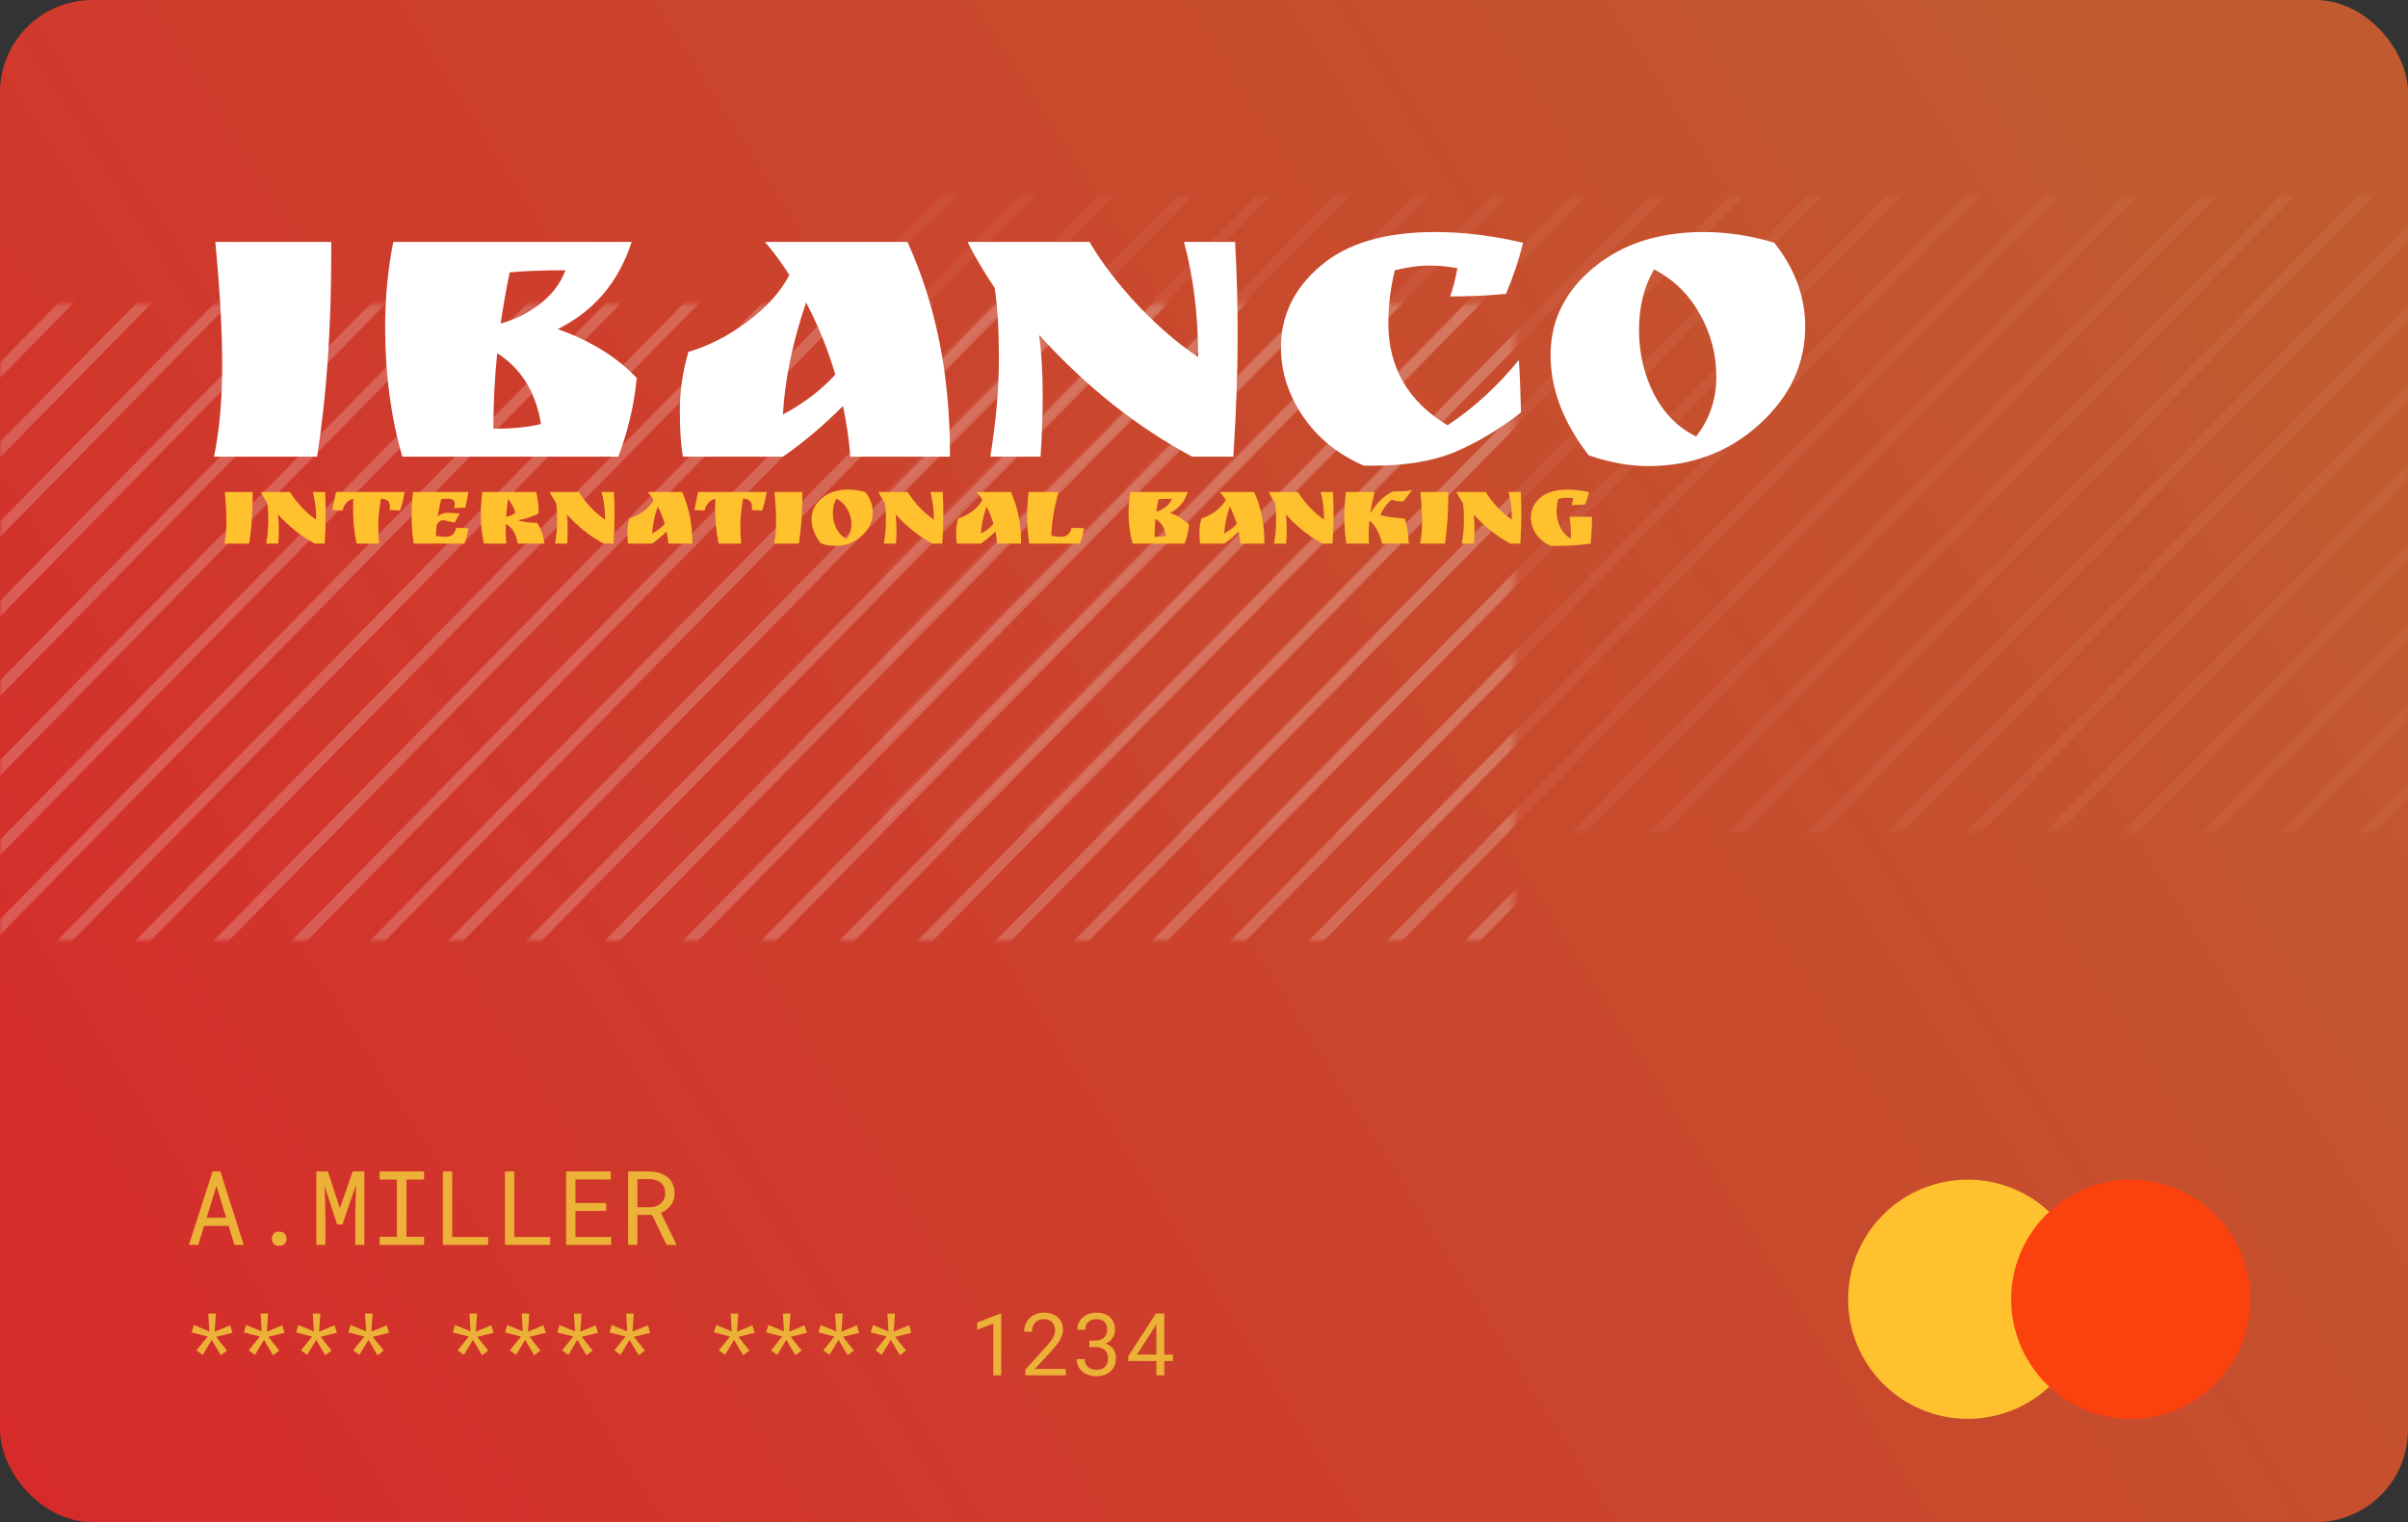 <svg width="443" height="280" viewBox="0 0 443 280" fill="none" xmlns="http://www.w3.org/2000/svg">
  <rect x="0" y="0" width="443" height="280" fill="#333333" stroke="none"/>
  <rect width="443" height="280" rx="17" fill="url(#paint0_linear)" />
  <path
    d="M42.062 225.502L43.129 229H44.836L40.55 215.492H39.112L34.752 229H36.468L37.553 225.502H42.062ZM38.017 224.009L39.826 218.146L41.607 224.009H38.017ZM50.013 227.887C50.013 228.245 50.124 228.552 50.347 228.805C50.575 229.053 50.913 229.176 51.358 229.176C51.797 229.176 52.134 229.053 52.369 228.805C52.604 228.558 52.722 228.252 52.722 227.887C52.722 227.516 52.604 227.203 52.369 226.95C52.14 226.69 51.803 226.56 51.358 226.56C50.906 226.56 50.569 226.69 50.347 226.95C50.124 227.209 50.013 227.522 50.013 227.887ZM60.32 215.492H58.195V229H59.865V223.61L59.726 218.164L62.018 225.243H63.001L65.497 217.969L65.357 223.61V229H67.027V215.492H64.894L62.519 222.246L60.32 215.492ZM69.848 215.492V216.986H73.011V227.516H69.848V229H78.012V227.516H74.774V216.986H78.012V215.492H69.848ZM83.198 227.543V215.492H81.481V229H89.803V227.543H83.198ZM94.609 227.543V215.492H92.893V229H101.214V227.543H94.609ZM111.512 222.756V221.3H105.872V216.958H112.366V215.492H104.155V229H112.449V227.543H105.872V222.756H111.512ZM119.964 223.489L122.617 229H124.426L124.436 228.889L121.569 223.118C121.94 222.957 122.28 222.763 122.589 222.534C122.899 222.305 123.165 222.042 123.387 221.745C123.61 221.448 123.783 221.117 123.907 220.752C124.037 220.388 124.102 219.986 124.102 219.546C124.102 218.866 123.981 218.275 123.74 217.774C123.505 217.267 123.18 216.847 122.766 216.513C122.345 216.179 121.856 215.928 121.3 215.761C120.743 215.594 120.149 215.505 119.519 215.492H115.557V229H117.264V223.489H119.964ZM117.264 222.079V216.902H119.519C119.933 216.909 120.313 216.967 120.66 217.079C121.012 217.19 121.315 217.354 121.569 217.57C121.822 217.793 122.02 218.068 122.163 218.396C122.305 218.718 122.376 219.095 122.376 219.528C122.376 219.936 122.302 220.298 122.153 220.613C122.005 220.923 121.804 221.185 121.55 221.402C121.291 221.618 120.991 221.785 120.65 221.903C120.31 222.014 119.948 222.073 119.565 222.079H117.264Z"
    fill="#ECB237" />
  <path
    d="M38.195 245.852L36.156 248.406L37.297 249.234L38.953 246.469L40.625 249.305L41.766 248.445L39.766 245.914L42.75 245.18L42.328 243.789L39.492 244.961L39.719 241.625H38.328L38.523 244.914L35.672 243.734L35.25 245.102L38.195 245.852ZM47.805 245.852L45.766 248.406L46.906 249.234L48.562 246.469L50.234 249.305L51.375 248.445L49.375 245.914L52.359 245.18L51.938 243.789L49.102 244.961L49.328 241.625H47.938L48.133 244.914L45.281 243.734L44.859 245.102L47.805 245.852ZM57.414 245.852L55.375 248.406L56.516 249.234L58.172 246.469L59.844 249.305L60.984 248.445L58.984 245.914L61.969 245.18L61.547 243.789L58.711 244.961L58.938 241.625H57.547L57.742 244.914L54.891 243.734L54.469 245.102L57.414 245.852ZM67.023 245.852L64.984 248.406L66.125 249.234L67.781 246.469L69.453 249.305L70.594 248.445L68.594 245.914L71.578 245.18L71.156 243.789L68.32 244.961L68.547 241.625H67.156L67.352 244.914L64.5 243.734L64.078 245.102L67.023 245.852ZM86.242 245.852L84.203 248.406L85.344 249.234L87 246.469L88.672 249.305L89.812 248.445L87.812 245.914L90.797 245.18L90.375 243.789L87.539 244.961L87.766 241.625H86.375L86.57 244.914L83.719 243.734L83.297 245.102L86.242 245.852ZM95.852 245.852L93.812 248.406L94.953 249.234L96.609 246.469L98.281 249.305L99.422 248.445L97.422 245.914L100.406 245.18L99.984 243.789L97.148 244.961L97.375 241.625H95.984L96.18 244.914L93.328 243.734L92.906 245.102L95.852 245.852ZM105.461 245.852L103.422 248.406L104.562 249.234L106.219 246.469L107.891 249.305L109.031 248.445L107.031 245.914L110.016 245.18L109.594 243.789L106.758 244.961L106.984 241.625H105.594L105.789 244.914L102.938 243.734L102.516 245.102L105.461 245.852ZM115.07 245.852L113.031 248.406L114.172 249.234L115.828 246.469L117.5 249.305L118.641 248.445L116.641 245.914L119.625 245.18L119.203 243.789L116.367 244.961L116.594 241.625H115.203L115.398 244.914L112.547 243.734L112.125 245.102L115.07 245.852ZM134.289 245.852L132.25 248.406L133.391 249.234L135.047 246.469L136.719 249.305L137.859 248.445L135.859 245.914L138.844 245.18L138.422 243.789L135.586 244.961L135.812 241.625H134.422L134.617 244.914L131.766 243.734L131.344 245.102L134.289 245.852ZM143.898 245.852L141.859 248.406L143 249.234L144.656 246.469L146.328 249.305L147.469 248.445L145.469 245.914L148.453 245.18L148.031 243.789L145.195 244.961L145.422 241.625H144.031L144.227 244.914L141.375 243.734L140.953 245.102L143.898 245.852ZM153.508 245.852L151.469 248.406L152.609 249.234L154.266 246.469L155.938 249.305L157.078 248.445L155.078 245.914L158.062 245.18L157.641 243.789L154.805 244.961L155.031 241.625H153.641L153.836 244.914L150.984 243.734L150.562 245.102L153.508 245.852ZM163.117 245.852L161.078 248.406L162.219 249.234L163.875 246.469L165.547 249.305L166.688 248.445L164.688 245.914L167.672 245.18L167.25 243.789L164.414 244.961L164.641 241.625H163.25L163.445 244.914L160.594 243.734L160.172 245.102L163.117 245.852ZM184.188 253V241.625H184.07L179.766 243.281V244.602L182.742 243.469V253H184.188ZM196.086 253V251.82H190.375L193.43 248.508C193.716 248.195 193.987 247.883 194.242 247.57C194.503 247.253 194.732 246.932 194.93 246.609C195.122 246.286 195.276 245.961 195.391 245.633C195.505 245.299 195.562 244.964 195.562 244.625C195.562 244.172 195.482 243.753 195.32 243.367C195.164 242.982 194.938 242.648 194.641 242.367C194.344 242.086 193.979 241.867 193.547 241.711C193.12 241.549 192.638 241.469 192.102 241.469C191.518 241.469 190.997 241.562 190.539 241.75C190.086 241.938 189.703 242.19 189.391 242.508C189.073 242.826 188.831 243.198 188.664 243.625C188.497 244.047 188.414 244.497 188.414 244.977H189.867C189.867 244.622 189.911 244.302 190 244.016C190.094 243.729 190.234 243.484 190.422 243.281C190.604 243.083 190.833 242.93 191.109 242.82C191.391 242.711 191.721 242.656 192.102 242.656C192.414 242.656 192.693 242.711 192.938 242.82C193.188 242.924 193.401 243.068 193.578 243.25C193.75 243.432 193.88 243.648 193.969 243.898C194.062 244.143 194.109 244.406 194.109 244.688C194.109 244.917 194.081 245.141 194.023 245.359C193.966 245.573 193.87 245.799 193.734 246.039C193.599 246.284 193.419 246.549 193.195 246.836C192.971 247.122 192.693 247.451 192.359 247.82L188.633 251.961V253H196.086ZM200.406 246.617V247.789H201.438C201.797 247.789 202.125 247.831 202.422 247.914C202.724 247.997 202.982 248.125 203.195 248.297C203.404 248.469 203.565 248.685 203.68 248.945C203.799 249.201 203.859 249.505 203.859 249.859C203.859 250.219 203.807 250.531 203.703 250.797C203.604 251.057 203.461 251.276 203.273 251.453C203.086 251.63 202.859 251.763 202.594 251.852C202.328 251.935 202.031 251.977 201.703 251.977C201.375 251.977 201.076 251.93 200.805 251.836C200.539 251.742 200.312 251.609 200.125 251.438C199.938 251.266 199.792 251.057 199.688 250.812C199.589 250.568 199.539 250.297 199.539 250H198.094C198.094 250.5 198.188 250.945 198.375 251.336C198.568 251.727 198.826 252.057 199.148 252.328C199.471 252.599 199.852 252.805 200.289 252.945C200.732 253.086 201.203 253.156 201.703 253.156C202.214 253.156 202.688 253.083 203.125 252.938C203.568 252.786 203.951 252.568 204.273 252.281C204.596 252 204.849 251.654 205.031 251.242C205.214 250.831 205.305 250.359 205.305 249.828C205.305 249.568 205.273 249.305 205.211 249.039C205.154 248.773 205.052 248.521 204.906 248.281C204.755 248.042 204.555 247.826 204.305 247.633C204.06 247.44 203.753 247.284 203.383 247.164C203.69 247.034 203.953 246.872 204.172 246.68C204.396 246.482 204.578 246.271 204.719 246.047C204.859 245.828 204.964 245.602 205.031 245.367C205.099 245.133 205.133 244.906 205.133 244.688C205.133 244.161 205.049 243.698 204.883 243.297C204.716 242.896 204.482 242.56 204.18 242.289C203.878 242.018 203.516 241.815 203.094 241.68C202.672 241.539 202.206 241.469 201.695 241.469C201.169 241.469 200.69 241.552 200.258 241.719C199.831 241.88 199.464 242.102 199.156 242.383C198.849 242.669 198.609 243.005 198.438 243.391C198.271 243.771 198.188 244.177 198.188 244.609H199.641C199.641 244.312 199.69 244.044 199.789 243.805C199.888 243.565 200.029 243.359 200.211 243.188C200.388 243.016 200.602 242.885 200.852 242.797C201.107 242.703 201.388 242.656 201.695 242.656C202.013 242.656 202.294 242.698 202.539 242.781C202.789 242.859 202.997 242.979 203.164 243.141C203.336 243.307 203.466 243.518 203.555 243.773C203.643 244.023 203.688 244.318 203.688 244.656C203.688 244.943 203.638 245.206 203.539 245.445C203.44 245.685 203.297 245.891 203.109 246.062C202.917 246.234 202.68 246.37 202.398 246.469C202.122 246.568 201.802 246.617 201.438 246.617H200.406ZM214.188 249.18V241.625H212.648L207.555 249.508V250.359H212.742V253H214.188V250.359H215.773V249.18H214.188ZM209.156 249.18L212.508 243.984L212.742 243.547V249.18H209.156Z"
    fill="#ECB237" />
  <circle cx="362" cy="239" r="22" fill="#FFC12E" />
  <circle cx="392" cy="239" r="22" fill="#FB410E" />
  <mask id="mask0" mask-type="alpha" maskUnits="userSpaceOnUse" x="162" y="36" width="281" height="118">
    <rect x="162.455" y="36" width="280.545" height="117.13" fill="#C4C4C4" />
  </mask>
  <g mask="url(#mask0)">
    <line y1="-1" x2="223.672" y2="-1" transform="matrix(0.704 -0.711 0.704 0.711 57.897 155.221)"
      stroke="white" stroke-opacity="0.05" stroke-width="2" />
    <line y1="-1" x2="223.672" y2="-1" transform="matrix(0.704 -0.711 0.704 0.711 72.39 155.221)"
      stroke="white" stroke-opacity="0.05" stroke-width="2" />
    <line y1="-1" x2="223.672" y2="-1" transform="matrix(0.704 -0.711 0.704 0.711 86.883 155.221)"
      stroke="white" stroke-opacity="0.05" stroke-width="2" />
    <line y1="-1" x2="223.672" y2="-1" transform="matrix(0.704 -0.711 0.704 0.711 101.377 155.221)"
      stroke="white" stroke-opacity="0.05" stroke-width="2" />
    <line y1="-1" x2="223.672" y2="-1" transform="matrix(0.704 -0.711 0.704 0.711 115.87 155.221)"
      stroke="white" stroke-opacity="0.05" stroke-width="2" />
    <line y1="-1" x2="223.672" y2="-1" transform="matrix(0.704 -0.711 0.704 0.711 130.363 155.221)"
      stroke="white" stroke-opacity="0.05" stroke-width="2" />
    <line y1="-1" x2="223.672" y2="-1" transform="matrix(0.704 -0.711 0.704 0.711 144.856 155.221)"
      stroke="white" stroke-opacity="0.05" stroke-width="2" />
    <line y1="-1" x2="223.672" y2="-1" transform="matrix(0.704 -0.711 0.704 0.711 159.349 155.221)"
      stroke="white" stroke-opacity="0.05" stroke-width="2" />
    <line y1="-1" x2="223.672" y2="-1" transform="matrix(0.704 -0.711 0.704 0.711 173.842 155.221)"
      stroke="white" stroke-opacity="0.05" stroke-width="2" />
    <line y1="-1" x2="223.672" y2="-1" transform="matrix(0.704 -0.711 0.704 0.711 188.335 155.221)"
      stroke="white" stroke-opacity="0.05" stroke-width="2" />
    <line y1="-1" x2="223.672" y2="-1" transform="matrix(0.704 -0.711 0.704 0.711 202.828 155.221)"
      stroke="white" stroke-opacity="0.05" stroke-width="2" />
    <line y1="-1" x2="223.672" y2="-1" transform="matrix(0.704 -0.711 0.704 0.711 217.322 155.221)"
      stroke="white" stroke-opacity="0.05" stroke-width="2" />
    <line y1="-1" x2="223.672" y2="-1" transform="matrix(0.704 -0.711 0.704 0.711 231.815 155.221)"
      stroke="white" stroke-opacity="0.05" stroke-width="2" />
    <line y1="-1" x2="223.672" y2="-1" transform="matrix(0.704 -0.711 0.704 0.711 246.308 155.221)"
      stroke="white" stroke-opacity="0.05" stroke-width="2" />
    <line y1="-1" x2="223.672" y2="-1" transform="matrix(0.704 -0.711 0.704 0.711 260.801 155.221)"
      stroke="white" stroke-opacity="0.05" stroke-width="2" />
    <line y1="-1" x2="223.672" y2="-1" transform="matrix(0.704 -0.711 0.704 0.711 275.294 155.221)"
      stroke="white" stroke-opacity="0.05" stroke-width="2" />
    <line y1="-1" x2="223.672" y2="-1" transform="matrix(0.704 -0.711 0.704 0.711 289.787 155.221)"
      stroke="white" stroke-opacity="0.05" stroke-width="2" />
    <line y1="-1" x2="223.672" y2="-1" transform="matrix(0.704 -0.711 0.704 0.711 304.28 155.221)"
      stroke="white" stroke-opacity="0.05" stroke-width="2" />
    <line y1="-1" x2="223.672" y2="-1" transform="matrix(0.704 -0.711 0.704 0.711 318.773 155.221)"
      stroke="white" stroke-opacity="0.05" stroke-width="2" />
    <line y1="-1" x2="223.672" y2="-1" transform="matrix(0.704 -0.711 0.704 0.711 333.266 155.221)"
      stroke="white" stroke-opacity="0.05" stroke-width="2" />
    <line y1="-1" x2="223.672" y2="-1" transform="matrix(0.704 -0.711 0.704 0.711 347.76 155.221)"
      stroke="white" stroke-opacity="0.05" stroke-width="2" />
    <line y1="-1" x2="223.672" y2="-1" transform="matrix(0.704 -0.711 0.704 0.711 362.253 155.221)"
      stroke="white" stroke-opacity="0.05" stroke-width="2" />
    <line y1="-1" x2="223.672" y2="-1" transform="matrix(0.704 -0.711 0.704 0.711 376.746 155.221)"
      stroke="white" stroke-opacity="0.05" stroke-width="2" />
    <line y1="-1" x2="223.672" y2="-1" transform="matrix(0.704 -0.711 0.704 0.711 391.239 155.221)"
      stroke="white" stroke-opacity="0.05" stroke-width="2" />
    <line y1="-1" x2="223.672" y2="-1" transform="matrix(0.704 -0.711 0.704 0.711 405.732 155.221)"
      stroke="white" stroke-opacity="0.05" stroke-width="2" />
    <line y1="-1" x2="223.672" y2="-1" transform="matrix(0.704 -0.711 0.704 0.711 420.225 155.221)"
      stroke="white" stroke-opacity="0.05" stroke-width="2" />
    <line y1="-1" x2="223.672" y2="-1" transform="matrix(0.704 -0.711 0.704 0.711 434.718 155.221)"
      stroke="white" stroke-opacity="0.05" stroke-width="2" />
  </g>
  <mask id="mask1" mask-type="alpha" maskUnits="userSpaceOnUse" x="0" y="55" width="279" height="118">
    <rect y="55.87" width="278.545" height="117.13" fill="#C4C4C4" />
  </mask>
  <g mask="url(#mask1)">
    <line y1="-1" x2="222.884" y2="-1" transform="matrix(0.701 -0.713 0.701 0.713 -103.812 175.092)"
      stroke="white" stroke-opacity="0.2" stroke-width="2" />
    <line y1="-1" x2="222.884" y2="-1" transform="matrix(0.701 -0.713 0.701 0.713 -89.422 175.092)"
      stroke="white" stroke-opacity="0.2" stroke-width="2" />
    <line y1="-1" x2="222.884" y2="-1" transform="matrix(0.701 -0.713 0.701 0.713 -75.032 175.092)"
      stroke="white" stroke-opacity="0.2" stroke-width="2" />
    <line y1="-1" x2="222.884" y2="-1" transform="matrix(0.701 -0.713 0.701 0.713 -60.643 175.092)"
      stroke="white" stroke-opacity="0.2" stroke-width="2" />
    <line y1="-1" x2="222.884" y2="-1" transform="matrix(0.701 -0.713 0.701 0.713 -46.253 175.092)"
      stroke="white" stroke-opacity="0.2" stroke-width="2" />
    <line y1="-1" x2="222.884" y2="-1" transform="matrix(0.701 -0.713 0.701 0.713 -31.863 175.092)"
      stroke="white" stroke-opacity="0.2" stroke-width="2" />
    <line y1="-1" x2="222.884" y2="-1" transform="matrix(0.701 -0.713 0.701 0.713 -17.473 175.092)"
      stroke="white" stroke-opacity="0.2" stroke-width="2" />
    <line y1="-1" x2="222.884" y2="-1" transform="matrix(0.701 -0.713 0.701 0.713 -3.083 175.092)"
      stroke="white" stroke-opacity="0.2" stroke-width="2" />
    <line y1="-1" x2="222.884" y2="-1" transform="matrix(0.701 -0.713 0.701 0.713 11.306 175.092)"
      stroke="white" stroke-opacity="0.2" stroke-width="2" />
    <line y1="-1" x2="222.884" y2="-1" transform="matrix(0.701 -0.713 0.701 0.713 25.696 175.092)"
      stroke="white" stroke-opacity="0.2" stroke-width="2" />
    <line y1="-1" x2="222.884" y2="-1" transform="matrix(0.701 -0.713 0.701 0.713 40.086 175.092)"
      stroke="white" stroke-opacity="0.2" stroke-width="2" />
    <line y1="-1" x2="222.884" y2="-1" transform="matrix(0.701 -0.713 0.701 0.713 54.476 175.092)"
      stroke="white" stroke-opacity="0.2" stroke-width="2" />
    <line y1="-1" x2="222.884" y2="-1" transform="matrix(0.701 -0.713 0.701 0.713 68.865 175.092)"
      stroke="white" stroke-opacity="0.2" stroke-width="2" />
    <line y1="-1" x2="222.884" y2="-1" transform="matrix(0.701 -0.713 0.701 0.713 83.255 175.092)"
      stroke="white" stroke-opacity="0.2" stroke-width="2" />
    <line y1="-1" x2="222.884" y2="-1" transform="matrix(0.701 -0.713 0.701 0.713 97.645 175.092)"
      stroke="white" stroke-opacity="0.2" stroke-width="2" />
    <line y1="-1" x2="222.884" y2="-1" transform="matrix(0.701 -0.713 0.701 0.713 112.035 175.092)"
      stroke="white" stroke-opacity="0.2" stroke-width="2" />
    <line y1="-1" x2="222.884" y2="-1" transform="matrix(0.701 -0.713 0.701 0.713 126.425 175.092)"
      stroke="white" stroke-opacity="0.2" stroke-width="2" />
    <line y1="-1" x2="222.884" y2="-1" transform="matrix(0.701 -0.713 0.701 0.713 140.814 175.092)"
      stroke="white" stroke-opacity="0.2" stroke-width="2" />
    <line y1="-1" x2="222.884" y2="-1" transform="matrix(0.701 -0.713 0.701 0.713 155.204 175.092)"
      stroke="white" stroke-opacity="0.2" stroke-width="2" />
    <line y1="-1" x2="222.884" y2="-1" transform="matrix(0.701 -0.713 0.701 0.713 169.594 175.092)"
      stroke="white" stroke-opacity="0.2" stroke-width="2" />
    <line y1="-1" x2="222.884" y2="-1" transform="matrix(0.701 -0.713 0.701 0.713 183.984 175.092)"
      stroke="white" stroke-opacity="0.2" stroke-width="2" />
    <line y1="-1" x2="222.884" y2="-1" transform="matrix(0.701 -0.713 0.701 0.713 198.374 175.092)"
      stroke="white" stroke-opacity="0.2" stroke-width="2" />
    <line y1="-1" x2="222.884" y2="-1" transform="matrix(0.701 -0.713 0.701 0.713 212.763 175.092)"
      stroke="white" stroke-opacity="0.2" stroke-width="2" />
    <line y1="-1" x2="222.884" y2="-1" transform="matrix(0.701 -0.713 0.701 0.713 227.153 175.092)"
      stroke="white" stroke-opacity="0.2" stroke-width="2" />
    <line y1="-1" x2="222.884" y2="-1" transform="matrix(0.701 -0.713 0.701 0.713 241.543 175.092)"
      stroke="white" stroke-opacity="0.2" stroke-width="2" />
    <line y1="-1" x2="222.884" y2="-1" transform="matrix(0.701 -0.713 0.701 0.713 255.933 175.092)"
      stroke="white" stroke-opacity="0.2" stroke-width="2" />
    <line y1="-1" x2="222.884" y2="-1" transform="matrix(0.701 -0.713 0.701 0.713 270.323 175.092)"
      stroke="white" stroke-opacity="0.2" stroke-width="2" />
  </g>
  <path
    d="M60.939 44.5V46.633C60.939 60.537 60.07 72.993 58.332 84H39.372C40.373 79.155 40.873 73.572 40.873 67.252C40.873 60.879 40.452 53.295 39.609 44.5H60.939ZM90.76 78.865C94.342 78.865 97.265 78.575 99.529 77.996C98.581 72.15 95.895 67.805 91.471 64.961C90.997 69.648 90.76 74.283 90.76 78.865ZM70.852 60.3C70.852 54.77 71.353 49.503 72.353 44.5H116.198C113.828 51.873 109.299 57.219 102.61 60.537C108.667 62.696 113.512 65.698 117.146 69.543C116.672 74.441 115.54 79.26 113.749 84H74.012C71.906 76.679 70.852 68.779 70.852 60.3ZM92.103 59.51C94.684 58.825 97.08 57.64 99.292 55.955C101.504 54.27 103.084 52.189 104.032 49.714C99.819 49.714 96.396 49.846 93.762 50.109C93.13 53.164 92.577 56.297 92.103 59.51ZM174.762 83.368V84H156.434C156.223 81.103 155.776 77.996 155.091 74.678C151.404 78.365 147.718 81.472 144.031 84H125.624C125.255 81.841 125.071 78.997 125.071 75.468C125.071 71.887 125.598 68.305 126.651 64.724C130.443 63.618 134.077 61.748 137.553 59.115C141.082 56.482 143.636 53.638 145.216 50.583C143.741 48.266 142.24 46.238 140.713 44.5H166.941C172.155 55.929 174.762 68.885 174.762 83.368ZM153.669 68.911C152.352 64.382 150.562 59.958 148.297 55.639C145.822 62.907 144.4 69.78 144.031 76.258C147.928 74.151 151.141 71.702 153.669 68.911ZM227.219 44.5C227.535 50.03 227.693 55.876 227.693 62.038C227.693 68.147 227.429 75.468 226.903 84H219.319C209.101 78.523 199.727 71.07 191.195 61.643C191.616 65.172 191.827 68.806 191.827 72.545C191.827 76.232 191.695 80.05 191.432 84H182.189C183.242 77.522 183.769 71.544 183.769 66.067C183.769 60.537 183.505 56.166 182.979 52.953C180.872 49.793 179.213 46.975 178.002 44.5H200.438C202.65 48.292 205.652 52.216 209.444 56.271C213.288 60.274 216.949 63.407 220.425 65.672C220.425 57.983 219.556 50.925 217.818 44.5H227.219ZM268.128 49.319C266.285 49.003 264.494 48.845 262.756 48.845C261.071 48.845 259.017 49.135 256.594 49.714C255.804 53.032 255.409 56.271 255.409 59.431C255.409 67.594 259.043 73.862 266.311 78.233C271.157 75.02 275.528 71.018 279.425 66.225C279.583 68.332 279.715 71.544 279.82 75.863C275.923 78.918 271.947 81.314 267.891 83.052C263.836 84.79 258.78 85.659 252.723 85.659H250.906C246.166 83.605 242.427 80.577 239.688 76.574C237.002 72.571 235.659 68.358 235.659 63.934C235.659 58.035 238.082 53.032 242.927 48.924C247.773 44.763 254.804 42.683 264.02 42.683C269.182 42.683 274.58 43.341 280.215 44.658C279.373 47.976 278.319 51.11 277.055 54.059C273.737 54.375 270.314 54.533 266.785 54.533C267.312 53.058 267.76 51.32 268.128 49.319ZM292.289 83.763C287.602 77.759 285.258 71.597 285.258 65.277C285.258 58.957 287.892 53.611 293.158 49.24C298.425 44.869 305.166 42.683 313.382 42.683C317.754 42.683 322.099 43.341 326.417 44.658C330.209 49.451 332.105 54.586 332.105 60.063C332.105 66.962 329.288 72.966 323.652 78.075C318.017 83.184 311.197 85.738 303.191 85.738C299.768 85.738 296.134 85.08 292.289 83.763ZM304.297 49.556C302.454 52.716 301.532 56.429 301.532 60.695C301.532 64.961 302.454 68.911 304.297 72.545C306.193 76.126 308.774 78.707 312.039 80.287C314.515 77.127 315.752 73.467 315.752 69.306C315.752 65.145 314.725 61.274 312.671 57.693C310.67 54.112 307.879 51.399 304.297 49.556Z"
    fill="white" />
  <path
    d="M46.479 90.5V91.013C46.479 94.357 46.27 97.353 45.852 100H41.292C41.533 98.835 41.653 97.492 41.653 95.972C41.653 94.439 41.552 92.615 41.349 90.5H46.479ZM59.807 90.5C59.883 91.83 59.921 93.236 59.921 94.718C59.921 96.187 59.858 97.948 59.731 100H57.907C55.45 98.683 53.195 96.89 51.143 94.623C51.245 95.472 51.295 96.346 51.295 97.245C51.295 98.132 51.264 99.05 51.2 100H48.977C49.23 98.442 49.357 97.004 49.357 95.687C49.357 94.357 49.294 93.306 49.167 92.533C48.66 91.773 48.261 91.095 47.97 90.5H53.366C53.898 91.412 54.62 92.356 55.532 93.331C56.457 94.294 57.337 95.047 58.173 95.592C58.173 93.743 57.964 92.045 57.546 90.5H59.807ZM70.083 91.735C69.754 93.736 69.589 95.37 69.589 96.637C69.589 97.904 69.64 99.025 69.741 100H65.599C65.169 97.986 64.953 95.82 64.953 93.502C64.953 93.109 64.966 92.52 64.991 91.735C63.915 92.052 63.256 92.78 63.015 93.92L61.134 93.806L61.818 90.5H74.453C74.2 91.893 73.909 93.033 73.579 93.92L71.66 93.806C71.711 93.603 71.736 93.401 71.736 93.198C71.736 92.704 71.584 92.337 71.28 92.096C70.976 91.855 70.577 91.735 70.083 91.735ZM82.397 94.319L84.183 94.433C84.36 94.433 84.493 94.427 84.582 94.414L83.689 96.086H83.518C83.277 96.086 82.935 96.023 82.492 95.896C82.048 95.757 81.732 95.687 81.542 95.687C81.022 95.687 80.611 96.023 80.307 96.694C80.256 97.315 80.218 97.935 80.193 98.556C80.851 98.683 81.371 98.746 81.751 98.746H81.922C82.466 98.746 82.897 98.626 83.214 98.385C83.543 98.144 83.777 97.714 83.917 97.093L86.197 97.188C86.007 98.277 85.753 99.215 85.437 100H76.108C75.854 98.29 75.728 96.593 75.728 94.908C75.728 93.223 75.816 91.754 75.994 90.5H86.178C85.95 91.868 85.747 92.831 85.57 93.388C84.822 93.426 84.138 93.451 83.518 93.464C83.619 93.173 83.67 92.9 83.67 92.647C83.67 92.039 83.214 91.735 82.302 91.735C81.96 91.735 81.58 91.773 81.162 91.849C80.883 93.052 80.668 94.11 80.516 95.022C81.022 94.553 81.649 94.319 82.397 94.319ZM99.077 93.806L99.058 94.452C98.044 94.997 96.778 95.421 95.258 95.725C96.347 96.016 97.398 96.162 98.412 96.162H98.811C99.507 97.188 99.957 98.467 100.16 100H95.239C95.112 99.113 94.853 98.353 94.46 97.72C94.08 97.074 93.611 96.637 93.054 96.409C93.041 96.624 93.035 97.055 93.035 97.701C93.035 98.347 93.073 99.113 93.149 100H89.007C88.639 98.163 88.456 96.46 88.456 94.889C88.456 93.306 88.544 91.843 88.722 90.5H98.64C98.931 91.779 99.077 92.881 99.077 93.806ZM93.453 91.773C93.301 92.888 93.187 93.983 93.111 95.06C93.808 94.959 94.377 94.712 94.821 94.319C94.58 93.47 94.124 92.622 93.453 91.773ZM112.948 90.5C113.024 91.83 113.062 93.236 113.062 94.718C113.062 96.187 112.998 97.948 112.872 100H111.048C108.59 98.683 106.336 96.89 104.284 94.623C104.385 95.472 104.436 96.346 104.436 97.245C104.436 98.132 104.404 99.05 104.341 100H102.118C102.371 98.442 102.498 97.004 102.498 95.687C102.498 94.357 102.434 93.306 102.308 92.533C101.801 91.773 101.402 91.095 101.111 90.5H106.507C107.039 91.412 107.761 92.356 108.673 93.331C109.597 94.294 110.478 95.047 111.314 95.592C111.314 93.743 111.105 92.045 110.687 90.5H112.948ZM127.366 99.848V100H122.958C122.907 99.278 122.8 98.531 122.635 97.758C121.85 98.556 120.963 99.303 119.975 100H115.548C115.459 99.481 115.415 98.797 115.415 97.948C115.415 97.087 115.542 96.225 115.795 95.364C116.707 95.098 117.581 94.648 118.417 94.015C119.266 93.382 119.88 92.698 120.26 91.963C119.918 91.431 119.557 90.943 119.177 90.5H125.485C126.739 93.223 127.366 96.339 127.366 99.848ZM122.293 96.371C121.964 95.244 121.533 94.18 121.001 93.179C120.406 94.927 120.064 96.58 119.975 98.138C120.887 97.669 121.66 97.08 122.293 96.371ZM136.695 91.735C136.365 93.736 136.201 95.37 136.201 96.637C136.201 97.904 136.251 99.025 136.353 100H132.211C131.78 97.986 131.565 95.82 131.565 93.502C131.565 93.109 131.577 92.52 131.603 91.735C130.526 92.052 129.867 92.78 129.627 93.92L127.746 93.806L128.43 90.5H141.065C140.811 91.893 140.52 93.033 140.191 93.92L138.272 93.806C138.322 93.603 138.348 93.401 138.348 93.198C138.348 92.704 138.196 92.337 137.892 92.096C137.588 91.855 137.189 91.735 136.695 91.735ZM147.602 90.5V91.013C147.602 94.357 147.393 97.353 146.975 100H142.415C142.656 98.835 142.776 97.492 142.776 95.972C142.776 94.439 142.675 92.615 142.472 90.5H147.602ZM150.993 99.943C149.866 98.499 149.302 97.017 149.302 95.497C149.302 93.977 149.936 92.691 151.202 91.64C152.469 90.589 154.09 90.063 156.066 90.063C157.118 90.063 158.163 90.221 159.201 90.538C160.113 91.691 160.569 92.926 160.569 94.243C160.569 95.902 159.892 97.346 158.536 98.575C157.181 99.804 155.541 100.418 153.615 100.418C152.792 100.418 151.918 100.26 150.993 99.943ZM153.881 91.716C153.438 92.476 153.216 93.369 153.216 94.395C153.216 95.421 153.438 96.371 153.881 97.245C154.337 98.106 154.958 98.727 155.743 99.107C156.339 98.347 156.636 97.467 156.636 96.466C156.636 95.465 156.389 94.534 155.895 93.673C155.414 92.812 154.743 92.159 153.881 91.716ZM173.436 90.5C173.512 91.83 173.55 93.236 173.55 94.718C173.55 96.187 173.487 97.948 173.36 100H171.536C169.079 98.683 166.824 96.89 164.772 94.623C164.873 95.472 164.924 96.346 164.924 97.245C164.924 98.132 164.892 99.05 164.829 100H162.606C162.859 98.442 162.986 97.004 162.986 95.687C162.986 94.357 162.923 93.306 162.796 92.533C162.289 91.773 161.89 91.095 161.599 90.5H166.995C167.527 91.412 168.249 92.356 169.161 93.331C170.086 94.294 170.966 95.047 171.802 95.592C171.802 93.743 171.593 92.045 171.175 90.5H173.436ZM187.854 99.848V100H183.446C183.395 99.278 183.288 98.531 183.123 97.758C182.338 98.556 181.451 99.303 180.463 100H176.036C175.947 99.481 175.903 98.797 175.903 97.948C175.903 97.087 176.03 96.225 176.283 95.364C177.195 95.098 178.069 94.648 178.905 94.015C179.754 93.382 180.368 92.698 180.748 91.963C180.406 91.431 180.045 90.943 179.665 90.5H185.973C187.227 93.223 187.854 96.339 187.854 99.848ZM182.781 96.371C182.452 95.244 182.021 94.18 181.489 93.179C180.894 94.927 180.552 96.58 180.463 98.138C181.375 97.669 182.148 97.08 182.781 96.371ZM193.421 98.537C194.016 98.676 194.586 98.746 195.131 98.746C195.676 98.746 196.106 98.626 196.423 98.385C196.752 98.132 196.993 97.701 197.145 97.093L199.425 97.169C199.235 98.309 198.982 99.253 198.665 100H189.336C189.095 98.379 188.975 96.7 188.975 94.965C188.975 93.23 189.064 91.741 189.241 90.5H194.713C193.877 93.705 193.446 96.384 193.421 98.537ZM212.405 98.765C213.266 98.765 213.969 98.695 214.514 98.556C214.286 97.15 213.64 96.105 212.576 95.421C212.462 96.548 212.405 97.663 212.405 98.765ZM207.617 94.3C207.617 92.97 207.737 91.703 207.978 90.5H218.523C217.953 92.273 216.864 93.559 215.255 94.357C216.712 94.876 217.877 95.598 218.751 96.523C218.637 97.701 218.365 98.86 217.934 100H208.377C207.87 98.239 207.617 96.339 207.617 94.3ZM212.728 94.11C213.349 93.945 213.925 93.66 214.457 93.255C214.989 92.85 215.369 92.349 215.597 91.754C214.584 91.754 213.76 91.786 213.127 91.849C212.975 92.584 212.842 93.337 212.728 94.11ZM232.608 99.848V100H228.2C228.149 99.303 228.042 98.556 227.877 97.758C226.99 98.645 226.104 99.392 225.217 100H220.79C220.701 99.481 220.657 98.797 220.657 97.948C220.657 97.087 220.784 96.225 221.037 95.364C221.949 95.098 222.823 94.648 223.659 94.015C224.508 93.382 225.122 92.698 225.502 91.963C225.147 91.406 224.786 90.918 224.419 90.5H230.727C231.981 93.249 232.608 96.365 232.608 99.848ZM227.535 96.371C227.218 95.282 226.788 94.218 226.243 93.179C225.648 94.927 225.306 96.58 225.217 98.138C226.154 97.631 226.927 97.042 227.535 96.371ZM245.224 90.5C245.3 91.83 245.338 93.236 245.338 94.718C245.338 96.187 245.275 97.948 245.148 100H243.324C240.867 98.683 238.612 96.89 236.56 94.623C236.662 95.472 236.712 96.346 236.712 97.245C236.712 98.132 236.681 99.05 236.617 100H234.394C234.648 98.442 234.774 97.004 234.774 95.687C234.774 94.357 234.711 93.306 234.584 92.533C234.078 91.773 233.679 91.095 233.387 90.5H238.783C239.315 91.412 240.037 92.356 240.949 93.331C241.874 94.294 242.754 95.047 243.59 95.592C243.59 93.743 243.381 92.045 242.963 90.5H245.224ZM257.362 90.367H257.989C258.8 90.367 259.402 90.272 259.794 90.082C259.237 90.905 258.699 91.621 258.179 92.229H257.875C257.229 92.229 256.602 92.128 255.994 91.925C255.133 92.634 254.443 93.578 253.923 94.756C255.266 95.098 256.761 95.301 258.407 95.364C258.787 96.327 259.047 97.872 259.186 100H254.265C254.05 99.063 253.721 98.201 253.277 97.416C252.847 96.618 252.397 96.073 251.928 95.782C251.84 96.821 251.795 97.657 251.795 98.29C251.795 98.923 251.814 99.493 251.852 100H247.672C247.432 98.138 247.311 96.567 247.311 95.288C247.311 93.996 247.406 92.4 247.596 90.5H252.878C252.498 92.071 252.239 93.388 252.099 94.452C252.669 93.515 253.265 92.729 253.885 92.096C254.519 91.45 255.266 90.905 256.127 90.462C256.457 90.399 256.868 90.367 257.362 90.367ZM266.445 90.5V91.013C266.445 94.357 266.236 97.353 265.818 100H261.258C261.498 98.835 261.619 97.492 261.619 95.972C261.619 94.439 261.517 92.615 261.315 90.5H266.445ZM279.773 90.5C279.849 91.83 279.887 93.236 279.887 94.718C279.887 96.187 279.824 97.948 279.697 100H277.873C275.416 98.683 273.161 96.89 271.109 94.623C271.21 95.472 271.261 96.346 271.261 97.245C271.261 98.132 271.229 99.05 271.166 100H268.943C269.196 98.442 269.323 97.004 269.323 95.687C269.323 94.357 269.26 93.306 269.133 92.533C268.626 91.773 268.227 91.095 267.936 90.5H273.332C273.864 91.412 274.586 92.356 275.498 93.331C276.423 94.294 277.303 95.047 278.139 95.592C278.139 93.743 277.93 92.045 277.512 90.5H279.773ZM288.985 99.069L289.004 98.271C289.004 97.372 288.928 96.301 288.776 95.06H292.88C292.88 96.859 292.791 98.505 292.614 100C290.651 100.279 288.618 100.418 286.515 100.418H285.299C284.146 99.924 283.247 99.202 282.601 98.252C281.955 97.289 281.632 96.27 281.632 95.193C281.632 93.762 282.208 92.552 283.361 91.564C284.526 90.563 286.224 90.063 288.453 90.063C289.618 90.063 290.917 90.221 292.348 90.538C292.133 91.399 291.886 92.159 291.607 92.818C290.834 92.869 290.005 92.907 289.118 92.932C289.257 92.501 289.359 92.077 289.422 91.659C289.017 91.583 288.599 91.545 288.168 91.545C287.75 91.545 287.25 91.615 286.667 91.754C286.464 92.615 286.363 93.394 286.363 94.091C286.363 95.142 286.597 96.13 287.066 97.055C287.547 97.967 288.187 98.638 288.985 99.069Z"
    fill="#FFC12E" />
  <defs>
    <linearGradient id="paint0_linear" x1="6.60121e-06" y1="280" x2="443" y2="2.4285e-05"
      gradientUnits="userSpaceOnUse">
      <stop stop-color="#D62A2A" />
      <stop offset="0.922" stop-color="#C15B2F" />
    </linearGradient>
  </defs>
</svg>